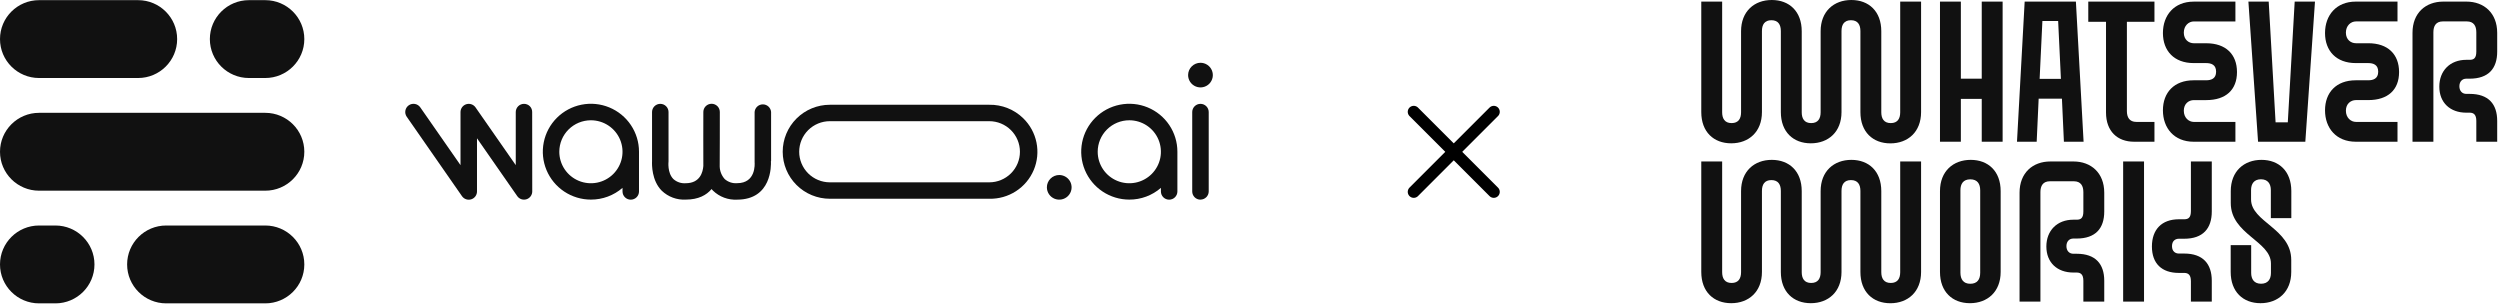 <svg width="313" height="38" viewBox="0 0 313 38" fill="none" xmlns="http://www.w3.org/2000/svg">
<path d="M64.573 14.032C64.573 13.897 64.599 13.764 64.65 13.639C64.702 13.514 64.778 13.4 64.873 13.304C64.969 13.209 65.082 13.133 65.207 13.081C65.332 13.028 65.467 13.002 65.602 13.001C65.875 13 66.138 13.105 66.333 13.295C66.524 13.489 66.63 13.749 66.628 14.021L66.637 23.968C66.637 24.186 66.567 24.399 66.437 24.576C66.307 24.752 66.124 24.882 65.914 24.948C65.705 25.013 65.48 25.011 65.272 24.94C65.064 24.869 64.884 24.735 64.759 24.555L59.72 17.314V23.971C59.72 24.19 59.651 24.404 59.52 24.581C59.39 24.759 59.207 24.89 58.996 24.955C58.786 25.021 58.56 25.018 58.352 24.946C58.144 24.875 57.964 24.739 57.839 24.558L50.921 14.614C50.765 14.39 50.704 14.113 50.753 13.845C50.801 13.576 50.954 13.338 51.179 13.182C51.404 13.026 51.682 12.966 51.951 13.014C52.221 13.062 52.46 13.215 52.617 13.439L57.656 20.677V14.029C57.656 13.811 57.726 13.598 57.856 13.421C57.986 13.245 58.169 13.115 58.379 13.049C58.588 12.984 58.813 12.986 59.021 13.057C59.229 13.128 59.408 13.262 59.534 13.442L64.573 20.675V14.032Z" fill="#111111"/>
<path d="M73.982 24.99C72.791 24.99 71.627 24.638 70.637 23.979C69.647 23.32 68.875 22.383 68.419 21.287C67.963 20.191 67.844 18.985 68.077 17.821C68.309 16.657 68.882 15.588 69.724 14.749C70.567 13.91 71.639 13.339 72.807 13.108C73.975 12.876 75.186 12.995 76.286 13.449C77.386 13.903 78.326 14.672 78.988 15.659C79.65 16.645 80.003 17.805 80.003 18.991V23.971C80.003 24.244 79.894 24.505 79.701 24.698C79.507 24.891 79.245 24.999 78.971 24.999C78.697 24.999 78.435 24.891 78.241 24.698C78.047 24.505 77.939 24.244 77.939 23.971V23.521C76.842 24.473 75.436 24.995 73.982 24.99ZM70.025 19C70.025 19.78 70.257 20.542 70.692 21.19C71.127 21.839 71.745 22.344 72.468 22.642C73.191 22.941 73.986 23.019 74.754 22.867C75.521 22.715 76.227 22.339 76.78 21.788C77.333 21.236 77.71 20.534 77.863 19.769C78.016 19.005 77.937 18.212 77.638 17.491C77.338 16.771 76.831 16.155 76.18 15.722C75.529 15.289 74.764 15.058 73.982 15.058C72.932 15.058 71.926 15.473 71.184 16.212C70.442 16.952 70.025 17.954 70.025 19Z" fill="#111111"/>
<path d="M96.52 20.169C96.55 20.757 96.618 24.996 92.275 24.996C91.725 25.024 91.176 24.939 90.66 24.747C90.145 24.555 89.675 24.26 89.279 23.88C89.211 23.812 89.149 23.742 89.087 23.671C88.456 24.423 87.454 24.99 85.856 24.99C85.305 25.02 84.755 24.937 84.239 24.746C83.723 24.555 83.251 24.26 82.854 23.88C81.583 22.613 81.615 20.595 81.636 20.178V14.029C81.636 13.757 81.745 13.495 81.938 13.302C82.132 13.11 82.394 13.001 82.668 13.001C82.942 13.001 83.204 13.11 83.398 13.302C83.591 13.495 83.7 13.757 83.7 14.029V20.199C83.7 20.234 83.523 21.635 84.316 22.425C84.524 22.61 84.767 22.75 85.03 22.838C85.294 22.927 85.573 22.961 85.85 22.94C87.654 22.94 88.002 21.541 88.058 20.777C88.043 20.484 88.058 14.021 88.058 14.021C88.058 13.748 88.167 13.486 88.36 13.293C88.554 13.101 88.816 12.992 89.09 12.992C89.364 12.992 89.626 13.101 89.82 13.293C90.013 13.486 90.122 13.748 90.122 14.021C90.122 14.021 90.122 20.528 90.107 20.854C90.125 21.433 90.347 21.988 90.735 22.42C90.946 22.605 91.193 22.746 91.46 22.835C91.727 22.923 92.009 22.957 92.289 22.934C94.648 22.934 94.495 20.531 94.477 20.307C94.477 20.269 94.477 14.021 94.477 14.021C94.497 13.761 94.614 13.519 94.805 13.342C94.997 13.165 95.248 13.067 95.509 13.067C95.77 13.067 96.021 13.165 96.213 13.342C96.404 13.519 96.521 13.761 96.541 14.021V20.172L96.52 20.169Z" fill="#111111"/>
<path d="M128.103 14.802C128.951 15.625 129.531 16.684 129.767 17.84C130.002 18.997 129.883 20.197 129.425 21.285C128.966 22.373 128.19 23.298 127.196 23.94C126.202 24.582 125.038 24.911 123.854 24.884H103.901C102.335 24.884 100.832 24.265 99.725 23.161C98.617 22.057 97.995 20.561 97.995 19C97.995 17.439 98.617 15.943 99.725 14.839C100.832 13.736 102.335 13.116 103.901 13.116H123.854C124.639 13.102 125.419 13.244 126.148 13.534C126.878 13.823 127.542 14.254 128.103 14.802ZM103.901 15.172C102.882 15.172 101.905 15.575 101.184 16.293C100.464 17.011 100.059 17.985 100.059 19C100.059 20.015 100.464 20.989 101.184 21.707C101.905 22.425 102.882 22.828 103.901 22.828H123.854C124.873 22.828 125.85 22.425 126.571 21.707C127.291 20.989 127.696 20.015 127.696 19C127.696 17.985 127.291 17.011 126.571 16.293C125.85 15.575 124.873 15.172 123.854 15.172H103.901Z" fill="#111111"/>
<path d="M132.617 21.911C132.923 21.911 133.222 22.002 133.477 22.171C133.731 22.341 133.93 22.582 134.047 22.863C134.164 23.145 134.195 23.455 134.135 23.755C134.075 24.054 133.928 24.329 133.711 24.544C133.495 24.76 133.219 24.907 132.919 24.966C132.619 25.026 132.307 24.995 132.024 24.879C131.742 24.762 131.5 24.564 131.33 24.311C131.16 24.057 131.069 23.759 131.069 23.454C131.069 23.045 131.232 22.652 131.522 22.363C131.813 22.074 132.206 21.911 132.617 21.911Z" fill="#111111"/>
<path d="M141.389 24.99C140.198 24.99 139.034 24.638 138.044 23.979C137.053 23.32 136.282 22.383 135.826 21.287C135.37 20.191 135.251 18.985 135.483 17.821C135.716 16.657 136.289 15.588 137.131 14.749C137.973 13.91 139.046 13.339 140.214 13.108C141.382 12.876 142.593 12.995 143.693 13.449C144.793 13.903 145.733 14.672 146.395 15.659C147.056 16.645 147.41 17.805 147.41 18.991V23.971C147.41 24.244 147.301 24.505 147.107 24.698C146.914 24.891 146.651 24.999 146.378 24.999C146.104 24.999 145.841 24.891 145.648 24.698C145.454 24.505 145.346 24.244 145.346 23.971V23.521C144.249 24.474 142.843 24.996 141.389 24.99ZM137.432 19C137.432 19.78 137.664 20.542 138.099 21.19C138.533 21.839 139.151 22.344 139.874 22.642C140.597 22.941 141.393 23.019 142.161 22.867C142.928 22.715 143.633 22.339 144.187 21.788C144.74 21.236 145.117 20.534 145.27 19.769C145.422 19.005 145.344 18.212 145.044 17.491C144.745 16.771 144.238 16.155 143.587 15.722C142.936 15.289 142.171 15.058 141.389 15.058C140.339 15.058 139.333 15.474 138.591 16.213C137.85 16.952 137.432 17.955 137.432 19Z" fill="#111111"/>
<path d="M150.299 7.86C150.605 7.86 150.904 7.951 151.159 8.12C151.414 8.289 151.612 8.53 151.729 8.812C151.846 9.094 151.877 9.404 151.817 9.703C151.757 10.002 151.61 10.277 151.394 10.493C151.177 10.709 150.901 10.856 150.601 10.915C150.301 10.975 149.989 10.944 149.707 10.827C149.424 10.711 149.182 10.513 149.012 10.259C148.842 10.006 148.751 9.707 148.751 9.402C148.751 8.993 148.914 8.601 149.204 8.312C149.495 8.023 149.888 7.86 150.299 7.86ZM150.299 24.999C150.025 24.999 149.763 24.891 149.569 24.698C149.376 24.505 149.267 24.244 149.267 23.971V14.029C149.267 13.757 149.376 13.495 149.569 13.302C149.763 13.11 150.025 13.001 150.299 13.001C150.573 13.001 150.835 13.11 151.029 13.302C151.222 13.495 151.331 13.757 151.331 14.029V23.971C151.329 24.242 151.219 24.501 151.026 24.692C150.832 24.883 150.571 24.99 150.299 24.99V24.999Z" fill="#111111"/>
<path d="M33.209 14.126H4.892C2.19 14.126 0 16.308 0 19C0 21.692 2.19 23.874 4.892 23.874H33.209C35.911 23.874 38.101 21.692 38.101 19C38.101 16.308 35.911 14.126 33.209 14.126Z" fill="#111111"/>
<path d="M17.287 0.019H4.892C2.19 0.019 0 2.201 0 4.893C0 7.585 2.19 9.767 4.892 9.767H17.287C19.989 9.767 22.179 7.585 22.179 4.893C22.179 2.201 19.989 0.019 17.287 0.019Z" fill="#111111"/>
<path d="M33.209 28.233H20.808C18.106 28.233 15.916 30.416 15.916 33.107C15.916 35.799 18.106 37.981 20.808 37.981H33.209C35.911 37.981 38.101 35.799 38.101 33.107C38.101 30.416 35.911 28.233 33.209 28.233Z" fill="#111111"/>
<path d="M6.935 28.233H4.892C2.19 28.233 0 30.416 0 33.107C0 35.799 2.19 37.981 4.892 37.981H6.935C9.637 37.981 11.827 35.799 11.827 33.107C11.827 30.416 9.637 28.233 6.935 28.233Z" fill="#111111"/>
<path d="M33.209 0.019H31.166C28.465 0.019 26.274 2.201 26.274 4.893C26.274 7.585 28.465 9.767 31.166 9.767H33.209C35.911 9.767 38.101 7.585 38.101 4.893C38.101 2.201 35.911 0.019 33.209 0.019Z" fill="#111111"/>
<path d="M213 14.034V0.201H215.614V14.059C215.614 14.835 215.934 15.412 216.797 15.412C217.66 15.412 217.981 14.84 217.981 14.059V3.909C217.981 1.429 219.633 0 221.828 0C224.022 0 225.576 1.429 225.576 3.909V14.059C225.576 14.835 225.897 15.412 226.76 15.412C227.623 15.412 227.943 14.84 227.943 14.059V3.909C227.943 1.429 229.595 0 231.791 0C233.986 0 235.538 1.429 235.538 3.909V14.059C235.538 14.835 235.859 15.412 236.722 15.412C237.585 15.412 237.906 14.84 237.906 14.059V0.201H240.519V14.041C240.519 16.521 238.867 17.95 236.673 17.95C234.478 17.95 232.924 16.521 232.924 14.041V3.884C232.924 3.108 232.604 2.531 231.741 2.531C230.878 2.531 230.557 3.103 230.557 3.884V14.034C230.557 16.515 228.905 17.943 226.711 17.943C224.516 17.943 222.962 16.515 222.962 14.034V3.884C222.962 3.108 222.641 2.531 221.778 2.531C220.915 2.531 220.595 3.103 220.595 3.884V14.034C220.595 16.515 218.943 17.943 216.748 17.943C214.552 17.943 213 16.515 213 14.034Z" fill="#111111"/>
<path d="M248.114 12.38H245.499V17.743H242.886V0.201H245.499V9.85H248.114V0.201H250.728V17.743H248.114V12.38Z" fill="#111111"/>
<path d="M253.488 0.201H259.903L260.865 17.744H258.401L258.154 12.356H255.24L254.993 17.744H252.527L253.488 0.201ZM258.026 9.875L257.681 2.632H255.708L255.362 9.874L258.026 9.875Z" fill="#111111"/>
<path d="M263.672 14.084V2.731H261.453V0.201H269.738V2.732H266.287V13.909C266.287 14.687 266.607 15.263 267.47 15.263H269.738V17.744H267.179C265.103 17.743 263.672 16.442 263.672 14.084Z" fill="#111111"/>
<path d="M270.798 13.812C270.798 11.582 272.204 10.052 274.645 10.052H276.199C276.841 10.052 277.456 9.852 277.456 8.975C277.456 8.098 276.841 7.898 276.199 7.898H274.645C272.204 7.898 270.798 6.368 270.798 4.138C270.798 1.908 272.204 0.204 274.645 0.204H279.874V2.684H274.67C274.029 2.684 273.413 3.211 273.413 4.088C273.413 4.965 274.029 5.416 274.67 5.416H276.224C278.665 5.416 280.071 6.795 280.071 9.025C280.071 11.256 278.665 12.533 276.224 12.533H274.67C274.029 12.533 273.413 12.985 273.413 13.862C273.413 14.739 274.029 15.265 274.67 15.265H279.874V17.746H274.645C272.204 17.743 270.798 16.039 270.798 13.812Z" fill="#111111"/>
<path d="M288.627 17.743H282.709L281.5 0.201H284.041L284.903 15.314H286.432L287.295 0.201H289.835L288.627 17.743Z" fill="#111111"/>
<path d="M291.093 13.812C291.093 11.582 292.498 10.052 294.939 10.052H296.492C297.134 10.052 297.751 9.852 297.751 8.975C297.751 8.098 297.134 7.898 296.492 7.898H294.939C292.498 7.898 291.093 6.368 291.093 4.138C291.093 1.908 292.501 0.201 294.939 0.201H300.167V2.682H294.964C294.323 2.682 293.706 3.208 293.706 4.085C293.706 4.963 294.323 5.413 294.964 5.413H296.517C298.959 5.413 300.364 6.793 300.364 9.023C300.364 11.253 298.959 12.531 296.517 12.531H294.964C294.323 12.531 293.706 12.983 293.706 13.86C293.706 14.737 294.323 15.263 294.964 15.263H300.167V17.744H294.939C292.501 17.743 291.093 16.039 291.093 13.812Z" fill="#111111"/>
<path d="M305.893 0.201H308.803C310.997 0.201 312.649 1.63 312.649 4.111V6.467C312.649 8.571 311.565 9.85 309.198 9.85H308.778C308.285 9.85 307.915 10.201 307.915 10.802C307.915 11.402 308.285 11.754 308.778 11.754H309.198C311.561 11.754 312.649 13.033 312.649 15.137V17.744H310.035V15.136C310.035 14.336 309.691 14.107 309.198 14.107H308.778C306.752 14.107 305.402 12.849 305.402 10.848C305.402 8.848 306.752 7.49 308.778 7.49H309.198C309.716 7.49 310.035 7.29 310.035 6.461V4.034C310.035 3.257 309.716 2.681 308.852 2.681H305.843C304.981 2.681 304.66 3.253 304.66 4.034V17.743H302.046V4.109C302.04 1.629 303.692 0.201 305.893 0.201Z" fill="#111111"/>
<path d="M213 34.049V20.217H215.614V34.074C215.614 34.851 215.934 35.427 216.797 35.427C217.66 35.427 217.981 34.855 217.981 34.074V23.925C217.981 21.444 219.633 20.015 221.828 20.015C224.022 20.015 225.576 21.444 225.576 23.925V34.074C225.576 34.851 225.897 35.427 226.76 35.427C227.623 35.427 227.943 34.855 227.943 34.074V23.925C227.943 21.444 229.595 20.015 231.791 20.015C233.986 20.015 235.538 21.444 235.538 23.925V34.074C235.538 34.851 235.859 35.427 236.722 35.427C237.585 35.427 237.906 34.855 237.906 34.074V20.217H240.519V34.056C240.519 36.537 238.867 37.965 236.673 37.965C234.478 37.965 232.924 36.537 232.924 34.056V23.9C232.924 23.123 232.604 22.547 231.741 22.547C230.878 22.547 230.557 23.118 230.557 23.9V34.049C230.557 36.53 228.905 37.959 226.711 37.959C224.516 37.959 222.962 36.53 222.962 34.049V23.9C222.962 23.123 222.641 22.547 221.778 22.547C220.915 22.547 220.595 23.118 220.595 23.9V34.049C220.595 36.53 218.943 37.959 216.748 37.959C214.552 37.959 213 36.53 213 34.049Z" fill="#111111"/>
<path d="M242.886 34.049V23.925C242.886 21.444 244.538 20.015 246.733 20.015C248.927 20.015 250.482 21.444 250.482 23.925V34.049C250.482 36.53 248.828 37.959 246.634 37.959C244.439 37.959 242.886 36.53 242.886 34.049ZM246.683 35.528C247.571 35.528 247.921 34.956 247.921 34.156V23.824C247.921 23.023 247.576 22.452 246.683 22.452C245.791 22.452 245.445 23.023 245.445 23.824V34.15C245.451 34.952 245.797 35.528 246.683 35.528Z" fill="#111111"/>
<path d="M256.695 20.217H259.604C261.8 20.217 263.452 21.645 263.452 24.126V26.482C263.452 28.587 262.367 29.865 259.999 29.865H259.58C259.086 29.865 258.717 30.216 258.717 30.817C258.717 31.417 259.086 31.77 259.58 31.77H259.999C262.362 31.77 263.452 33.048 263.452 35.153V37.76H260.837V35.152C260.837 34.351 260.492 34.122 259.999 34.122H259.58C257.555 34.122 256.204 32.864 256.204 30.864C256.204 28.863 257.555 27.506 259.58 27.506H259.999C260.517 27.506 260.837 27.306 260.837 26.477V24.049C260.837 23.273 260.517 22.696 259.653 22.696H256.645C255.782 22.696 255.461 23.268 255.461 24.049V37.758H252.848V24.125C252.848 21.644 254.5 20.217 256.695 20.217Z" fill="#111111"/>
<path d="M265.818 20.217H268.432V37.758H265.818V20.217ZM273.462 34.17H272.796C270.651 34.17 269.42 32.992 269.42 30.862C269.42 28.731 270.652 27.453 272.796 27.453H273.462C273.98 27.453 274.301 27.253 274.301 26.424V20.217H276.915V26.482C276.915 28.587 275.83 29.89 273.462 29.89H272.796C272.427 29.89 271.934 30.091 271.934 30.817C271.934 31.543 272.427 31.744 272.796 31.744H273.462C275.825 31.744 276.915 33.048 276.915 35.153V37.76H274.301V35.2C274.301 34.399 273.955 34.17 273.462 34.17Z" fill="#111111"/>
<path d="M279.282 34.049V30.691H281.847V34.17C281.847 34.947 282.216 35.523 283.084 35.523C283.953 35.523 284.322 34.952 284.322 34.17V32.992C284.322 30.186 279.292 29.332 279.292 25.423V23.925C279.292 21.444 280.944 20.015 283.138 20.015C285.333 20.015 286.874 21.444 286.874 23.925V27.308H284.309V23.799C284.309 23.022 283.939 22.446 283.071 22.446C282.203 22.446 281.833 23.018 281.833 23.799V24.977C281.833 27.784 286.864 28.637 286.864 32.545V34.049C286.864 36.53 285.21 37.959 283.016 37.959C280.821 37.959 279.282 36.53 279.282 34.049Z" fill="#111111"/>
<path d="M187.021 14L177 24.021" stroke="black" stroke-width="1.5" stroke-linecap="round"/>
<path d="M187.021 24.021L177 14" stroke="black" stroke-width="1.5" stroke-linecap="round"/>
</svg>
